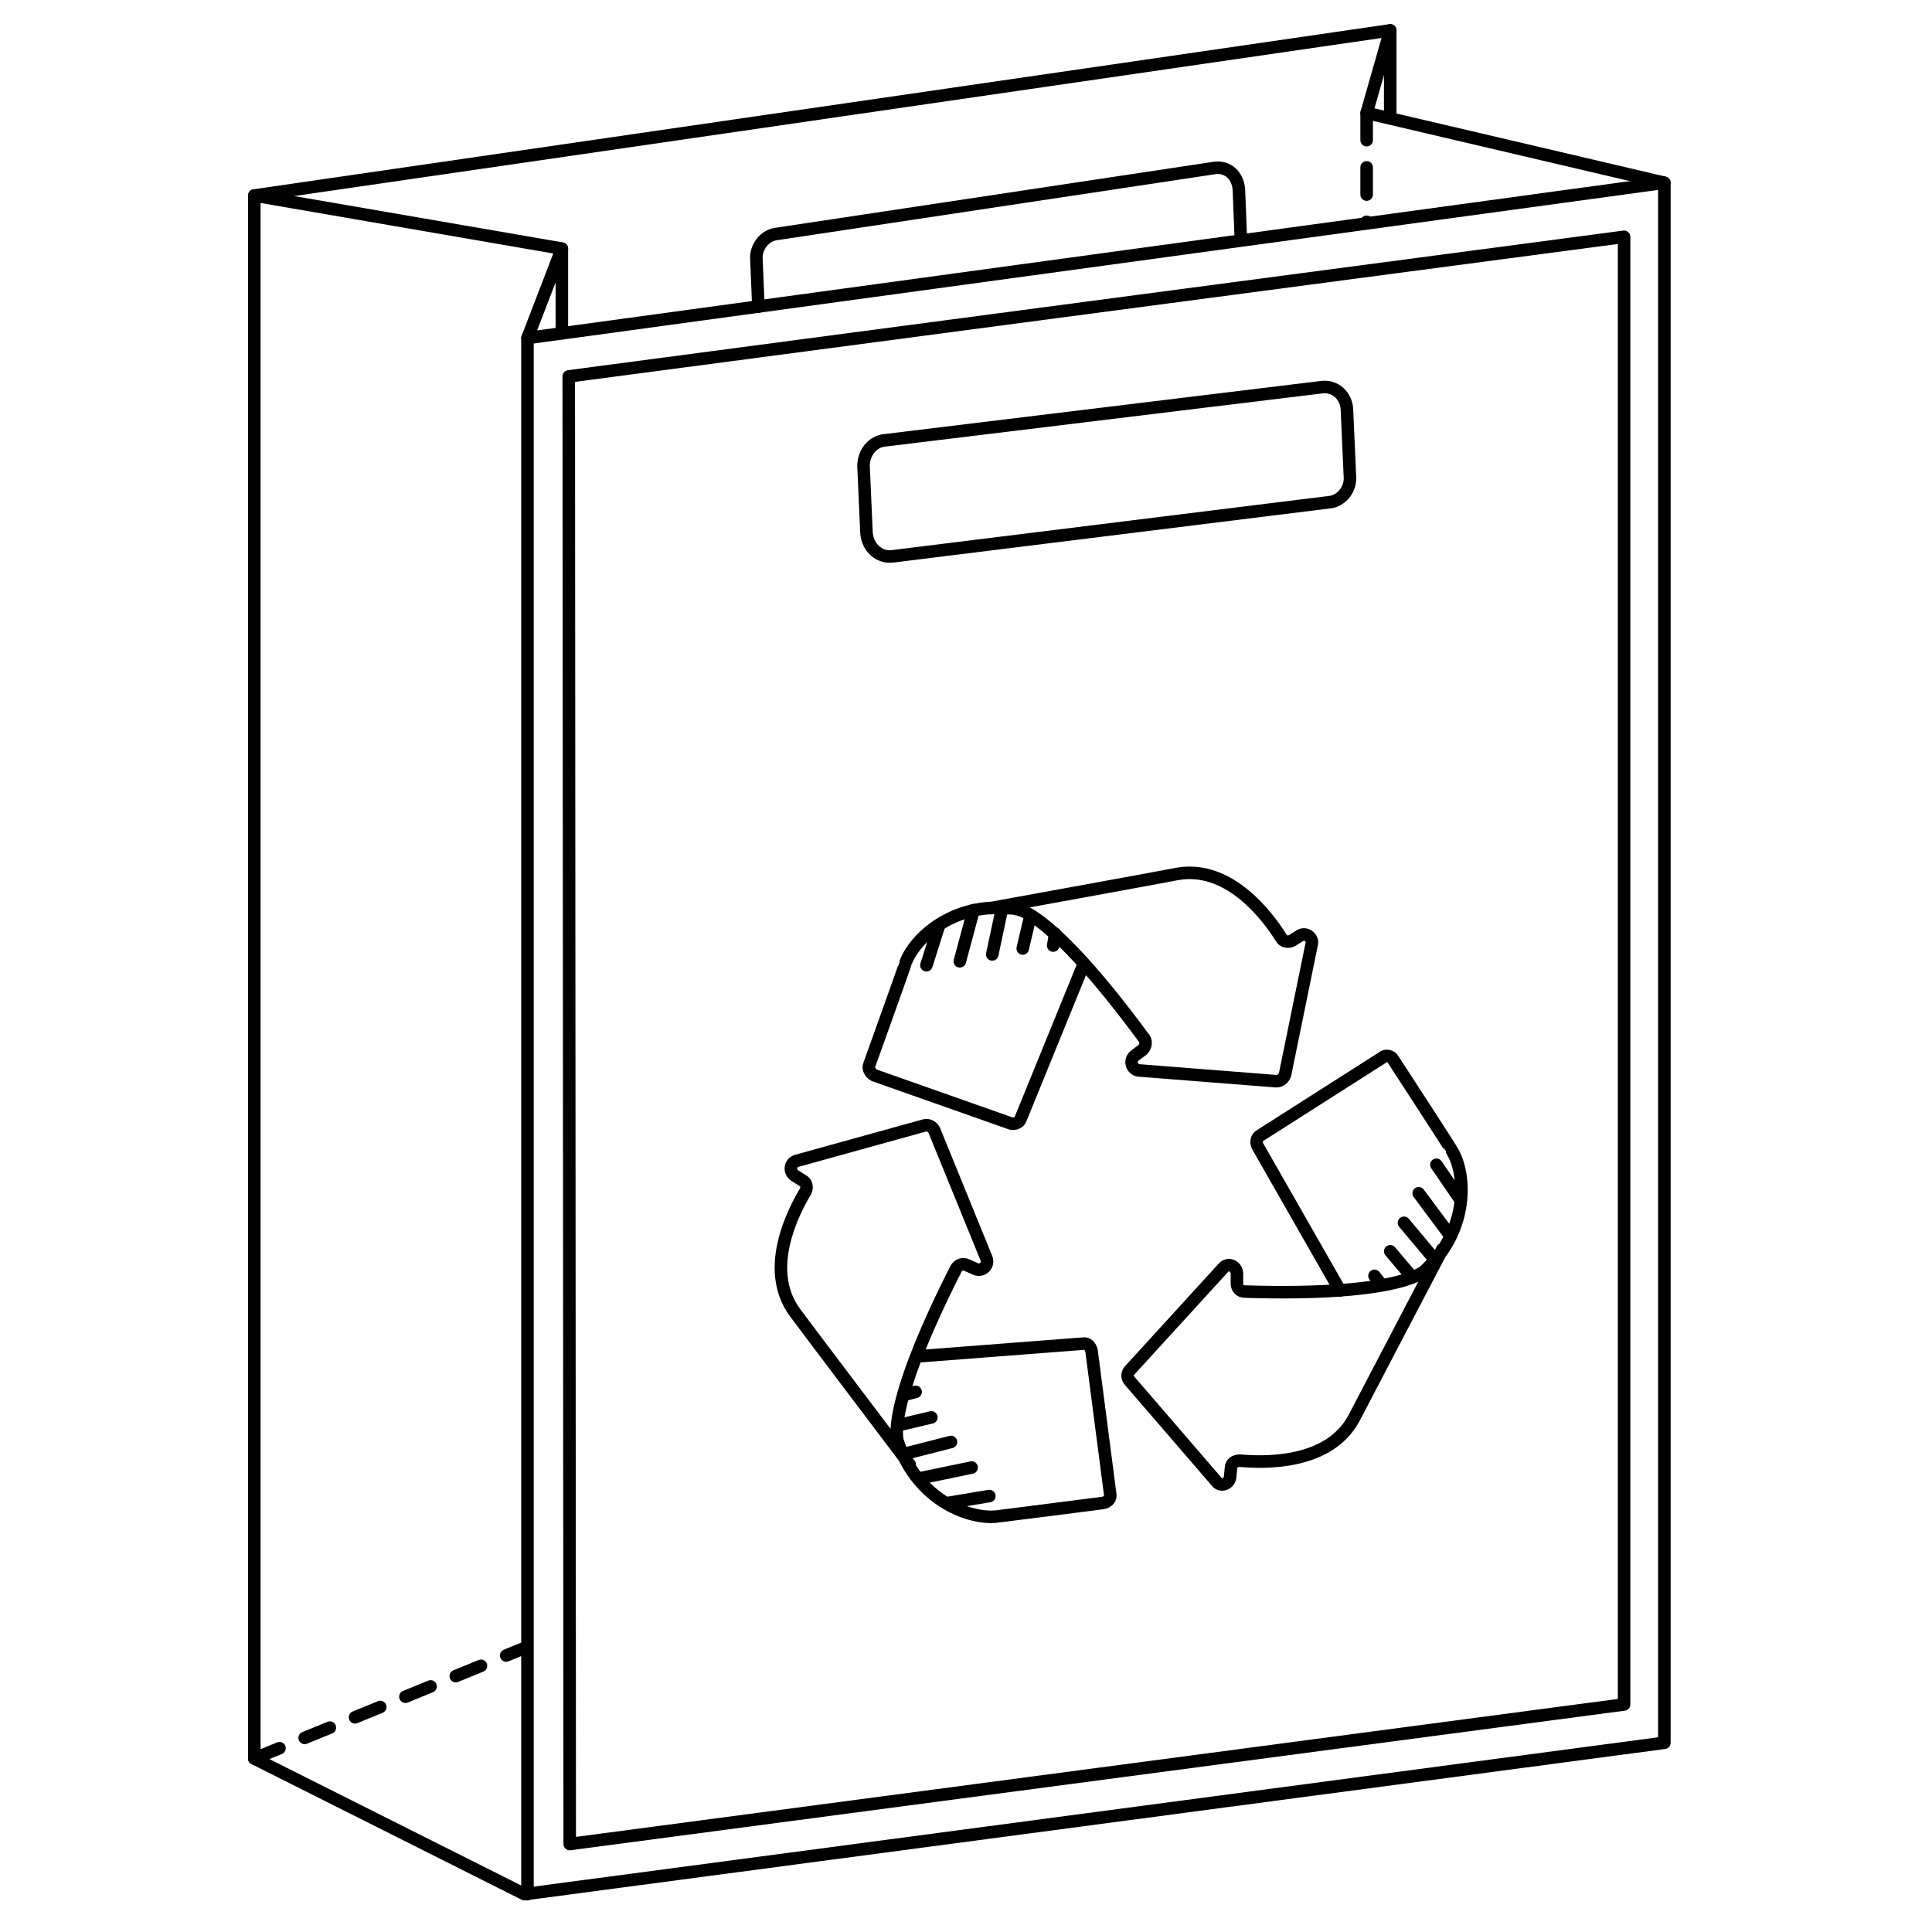 <?xml version="1.0" encoding="UTF-8"?>
<svg width="284pt" version="1.1" xmlns="http://www.w3.org/2000/svg" height="284pt" viewBox="0 0 284 284" xmlns:xlink="http://www.w3.org/1999/xlink">
 <defs>
  <clipPath id="Clip0">
   <path d="M0 0 L900 0 L900 292 L0 292 L0 0 Z" transform="translate(36.46, 3.544)"/>
  </clipPath>
  <clipPath id="Clip1">
   <path d="M0 0 L209.121 0 L209.121 275.816 L0 275.816 L0 0 Z" transform="translate(36.46, 3.544)"/>
  </clipPath>
  <clipPath id="Clip2">
   <path d="M0 0 L105.698 0 L105.698 97.936 L0 97.936 L0 0 Z" transform="translate(111.283, 126.225)"/>
  </clipPath>
  <clipPath id="Clip3">
   <path d="M0 0 L67.421 0 L67.421 39.991 L0 39.991 L0 0 Z" transform="translate(126.594, 126.225)"/>
  </clipPath>
  <clipPath id="Clip4">
   <path d="M0 0 L52.254 0 L52.254 65.423 L0 65.423 L0 0 Z" transform="translate(164.727, 154.114)"/>
  </clipPath>
  <clipPath id="Clip5">
   <path d="M0 0 L52.976 0 L52.976 59.788 L0 59.788 L0 0 Z" transform="translate(111.283, 164.373)"/>
  </clipPath>
 </defs>
 <g id="Background">
  <g id="Layer_1" clip-path="url(#Clip0)">
   <g id="XMLID_46_" clip-path="url(#Clip1)">
    <g id="XMLID_57_" clip-path="url(#Clip2)">
     <g id="XMLID_72_" clip-path="url(#Clip3)">
      <path style="fill:none;stroke:#000000; stroke-width:1.843; stroke-linecap:round; stroke-linejoin:round; stroke-dasharray:none;" id=" XMLID_78_" d="M18.056 6.358 C18.056 6.358 45.067 1.445 45.645 1.3 C53.445 0 59.078 7.948 60.811 10.693 C61.1 11.271 61.822 11.415 62.4 11.127 L63.556 10.404 C64.422 9.826 65.578 10.693 65.289 11.704 L61.389 30.779 C61.245 31.357 60.667 31.79 60.089 31.79 L39.867 30.201 C38.856 30.056 38.422 28.756 39.289 28.033 L40.444 27.166 C40.878 26.733 41.022 26.01 40.733 25.577 C26.722 6.503 21.956 6.503 21.956 6.503 C21.522 6.358 21.089 6.358 20.656 6.358 C12.422 5.636 6.933 10.838 5.633 14.306 C5.633 14.45 0.289 29.334 0.289 29.334 C0 29.912 0.433 30.634 1.011 30.923 L21.089 38.004 C21.667 38.148 22.389 37.859 22.533 37.281 L31.778 14.595 " transform="translate(127.515, 127.147)"/>
      <path style="fill:none;stroke:#000000; stroke-width:1.843; stroke-linecap:round; stroke-linejoin:round; stroke-dasharray:none;" id=" XMLID_77_" d="M1.878 0 L0 5.925 " transform="translate(136.182, 135.961)"/>
      <path style="fill:none;stroke:#000000; stroke-width:1.843; stroke-linecap:round; stroke-linejoin:round; stroke-dasharray:none;" id=" XMLID_76_" d="M2.022 0 L0 7.514 " transform="translate(141.093, 133.794)"/>
      <path style="fill:none;stroke:#000000; stroke-width:1.843; stroke-linecap:round; stroke-linejoin:round; stroke-dasharray:none;" id=" XMLID_75_" d="M1.444 0 L0 6.792 " transform="translate(145.86, 133.505)"/>
      <path style="fill:none;stroke:#000000; stroke-width:1.843; stroke-linecap:round; stroke-linejoin:round; stroke-dasharray:none;" id=" XMLID_74_" d="M1.156 0 L0 4.913 " transform="translate(150.338, 134.516)"/>
      <path style="fill:none;stroke:#000000; stroke-width:1.843; stroke-linecap:round; stroke-linejoin:round; stroke-dasharray:none;" id=" XMLID_73_" d="M0.289 0 L0 1.734 " transform="translate(154.815, 137.262)"/>
     </g>
     <g id="XMLID_65_" clip-path="url(#Clip4)">
      <path style="fill:none;stroke:#000000; stroke-width:1.843; stroke-linecap:round; stroke-linejoin:round; stroke-dasharray:none;" id=" XMLID_71_" d="M46.367 28.611 C46.367 28.611 33.656 52.887 33.367 53.465 C29.611 60.401 19.933 59.968 16.611 59.679 C15.889 59.679 15.311 60.112 15.311 60.69 L15.167 62.135 C15.022 63.147 13.722 63.58 13.145 62.713 L0.433 47.974 C0 47.541 0 46.818 0.433 46.385 L14.156 31.357 C14.878 30.49 16.178 31.068 16.178 32.224 L16.178 33.669 C16.178 34.247 16.611 34.825 17.333 34.825 C40.878 35.547 43.911 31.646 43.911 31.646 C44.2 31.357 44.489 31.068 44.778 30.779 C50.411 24.71 49.689 17.195 47.811 14.161 C47.811 14.017 39.145 0.723 39.145 0.723 C38.856 0.144 37.989 0 37.556 0.434 L19.645 11.849 C19.067 12.138 18.922 12.861 19.211 13.438 L31.345 34.68 " transform="translate(165.649, 155.035)"/>
      <path style="fill:none;stroke:#000000; stroke-width:1.843; stroke-linecap:round; stroke-linejoin:round; stroke-dasharray:none;" id=" XMLID_70_" d="M3.467 5.058 L0 0 " transform="translate(211.149, 171.219)"/>
      <path style="fill:none;stroke:#000000; stroke-width:1.843; stroke-linecap:round; stroke-linejoin:round; stroke-dasharray:none;" id=" XMLID_69_" d="M4.622 6.214 L0 0 " transform="translate(208.549, 175.41)"/>
      <path style="fill:none;stroke:#000000; stroke-width:1.843; stroke-linecap:round; stroke-linejoin:round; stroke-dasharray:none;" id=" XMLID_68_" d="M4.478 5.347 L0 0 " transform="translate(206.382, 179.745)"/>
      <path style="fill:none;stroke:#000000; stroke-width:1.843; stroke-linecap:round; stroke-linejoin:round; stroke-dasharray:none;" id=" XMLID_67_" d="M3.178 3.757 L0 0 " transform="translate(204.36, 183.935)"/>
      <path style="fill:none;stroke:#000000; stroke-width:1.843; stroke-linecap:round; stroke-linejoin:round; stroke-dasharray:none;" id=" XMLID_66_" d="M1.011 1.3 L0 0 " transform="translate(202.049, 187.548)"/>
     </g>
     <g id="XMLID_58_" clip-path="url(#Clip5)">
      <path style="fill:none;stroke:#000000; stroke-width:1.843; stroke-linecap:round; stroke-linejoin:round; stroke-dasharray:none;" id=" XMLID_64_" d="M21.522 49.997 C21.522 49.997 4.911 28.033 4.622 27.6 C0 21.242 4.478 12.716 6.211 9.826 C6.5 9.248 6.356 8.526 5.778 8.237 L4.622 7.514 C3.756 6.936 3.9 5.636 4.911 5.347 L23.689 0.144 C24.267 0 24.845 0.289 25.133 0.867 L32.789 19.652 C33.222 20.664 32.211 21.675 31.2 21.242 L29.9 20.664 C29.322 20.375 28.6 20.664 28.311 21.242 C17.622 42.339 19.789 46.674 19.789 46.674 C19.933 47.107 20.078 47.541 20.222 47.83 C23.4 55.488 30.333 57.945 34.089 57.656 C34.233 57.656 49.978 55.633 49.978 55.633 C50.7 55.488 51.133 54.91 50.989 54.332 L48.245 33.235 C48.1 32.657 47.667 32.079 46.944 32.224 L22.533 34.102 " transform="translate(112.204, 165.295)"/>
      <path style="fill:none;stroke:#000000; stroke-width:1.843; stroke-linecap:round; stroke-linejoin:round; stroke-dasharray:none;" id=" XMLID_63_" d="M0 1.012 L6.067 0 " transform="translate(139.36, 219.916)"/>
      <path style="fill:none;stroke:#000000; stroke-width:1.843; stroke-linecap:round; stroke-linejoin:round; stroke-dasharray:none;" id=" XMLID_62_" d="M0 1.589 L7.656 0 " transform="translate(135.171, 215.725)"/>
      <path style="fill:none;stroke:#000000; stroke-width:1.843; stroke-linecap:round; stroke-linejoin:round; stroke-dasharray:none;" id=" XMLID_61_" d="M0 1.734 L6.789 0 " transform="translate(133.004, 211.968)"/>
      <path style="fill:none;stroke:#000000; stroke-width:1.843; stroke-linecap:round; stroke-linejoin:round; stroke-dasharray:none;" id=" XMLID_60_" d="M0 1.156 L4.911 0 " transform="translate(131.993, 208.356)"/>
      <path style="fill:none;stroke:#000000; stroke-width:1.843; stroke-linecap:round; stroke-linejoin:round; stroke-dasharray:none;" id=" XMLID_59_" d="M0 0.434 L1.589 0 " transform="translate(133.004, 204.599)"/>
     </g>
    </g>
    <path style="fill:none;stroke:#000000; stroke-width:1.843; stroke-linecap:round; stroke-linejoin:round; stroke-dasharray:none;" id=" XMLID_56_" d="M3.178 8.092 L67.311 0.289 C69.334 0 71.067 1.589 71.067 3.757 L71.5 13.438 C71.645 15.317 70.2 17.051 68.467 17.195 L4.333 25.143 C2.311 25.432 0.578 23.843 0.433 21.675 L0 11.849 C0 9.971 1.3 8.237 3.178 8.092 Z" transform="translate(126.937, 56.63)"/>
    <path style="fill:none;stroke:#000000; stroke-width:1.843; stroke-linecap:round; stroke-linejoin:round; stroke-dasharray:none;" id=" XMLID_55_" d="M0.433 20.664 L0.144 13.727 C0 11.849 1.444 10.115 3.178 9.971 L67.456 0.289 C69.478 0 70.922 1.445 71.067 3.468 L71.356 10.838 " transform="translate(111.049, 24.407)"/>
    <path style="fill:none;stroke:#000000; stroke-width:1.843; stroke-linecap:round; stroke-linejoin:round; stroke-dasharray:none;" id=" XMLID_54_" d="M0 1.879 L0 231.634 L39.722 251.575 L207.278 229.322 L207.278 0 L40.156 22.831 L45.211 9.682 L0 1.879 Z" transform="translate(37.382, 26.863)"/>
    <path style="fill:none;stroke:#000000; stroke-width:1.843; stroke-linecap:round; stroke-linejoin:round; stroke-dasharray:none;" id=" XMLID_53_" d="M207.278 22.398 L163.511 12.138 L166.978 0 L0 24.276 " transform="translate(37.382, 4.466)"/>
    <path style="fill:none;stroke:#000000; stroke-width:1.843; stroke-linecap:round; stroke-linejoin:round; stroke-dasharray:none;" id=" XMLID_52_" d="M0 0 L0 228.744 " transform="translate(77.537, 49.694)"/>
    <path style="fill:none;stroke:#000000; stroke-width:1.843; stroke-linecap:round; stroke-linejoin:round; stroke-dasharray:4 ; stroke-dashoffset:0;" id=" XMLID_51_" d="M0 16.184 L39.578 0 " transform="translate(37.382, 242.313)"/>
    <path style="fill:none;stroke:#000000; stroke-width:1.843; stroke-linecap:round; stroke-linejoin:round; stroke-dasharray:4 ; stroke-dashoffset:0;" id=" XMLID_50_" d="M0 0 L0 16.184 " transform="translate(200.893, 16.604)"/>
    <path style="fill:none;stroke:#000000; stroke-width:1.843; stroke-linecap:round; stroke-linejoin:round; stroke-dasharray:none;" id=" XMLID_49_" d="M0 0 L0 12.138 " transform="translate(204.36, 4.466)"/>
    <path style="fill:none;stroke:#000000; stroke-width:1.843; stroke-linecap:round; stroke-linejoin:round; stroke-dasharray:none;" id=" XMLID_48_" d="M0 20.519 L0.144 236.258 L155.134 215.739 L155.134 0 L0 20.519 Z" transform="translate(83.604, 34.811)"/>
    <path style="fill:none;stroke:#000000; stroke-width:1.843; stroke-linecap:round; stroke-linejoin:round; stroke-dasharray:none;" id=" XMLID_47_" d="M0 0 L0 12.427 " transform="translate(82.593, 36.545)"/>
   </g>
  </g>
 </g>
</svg>
